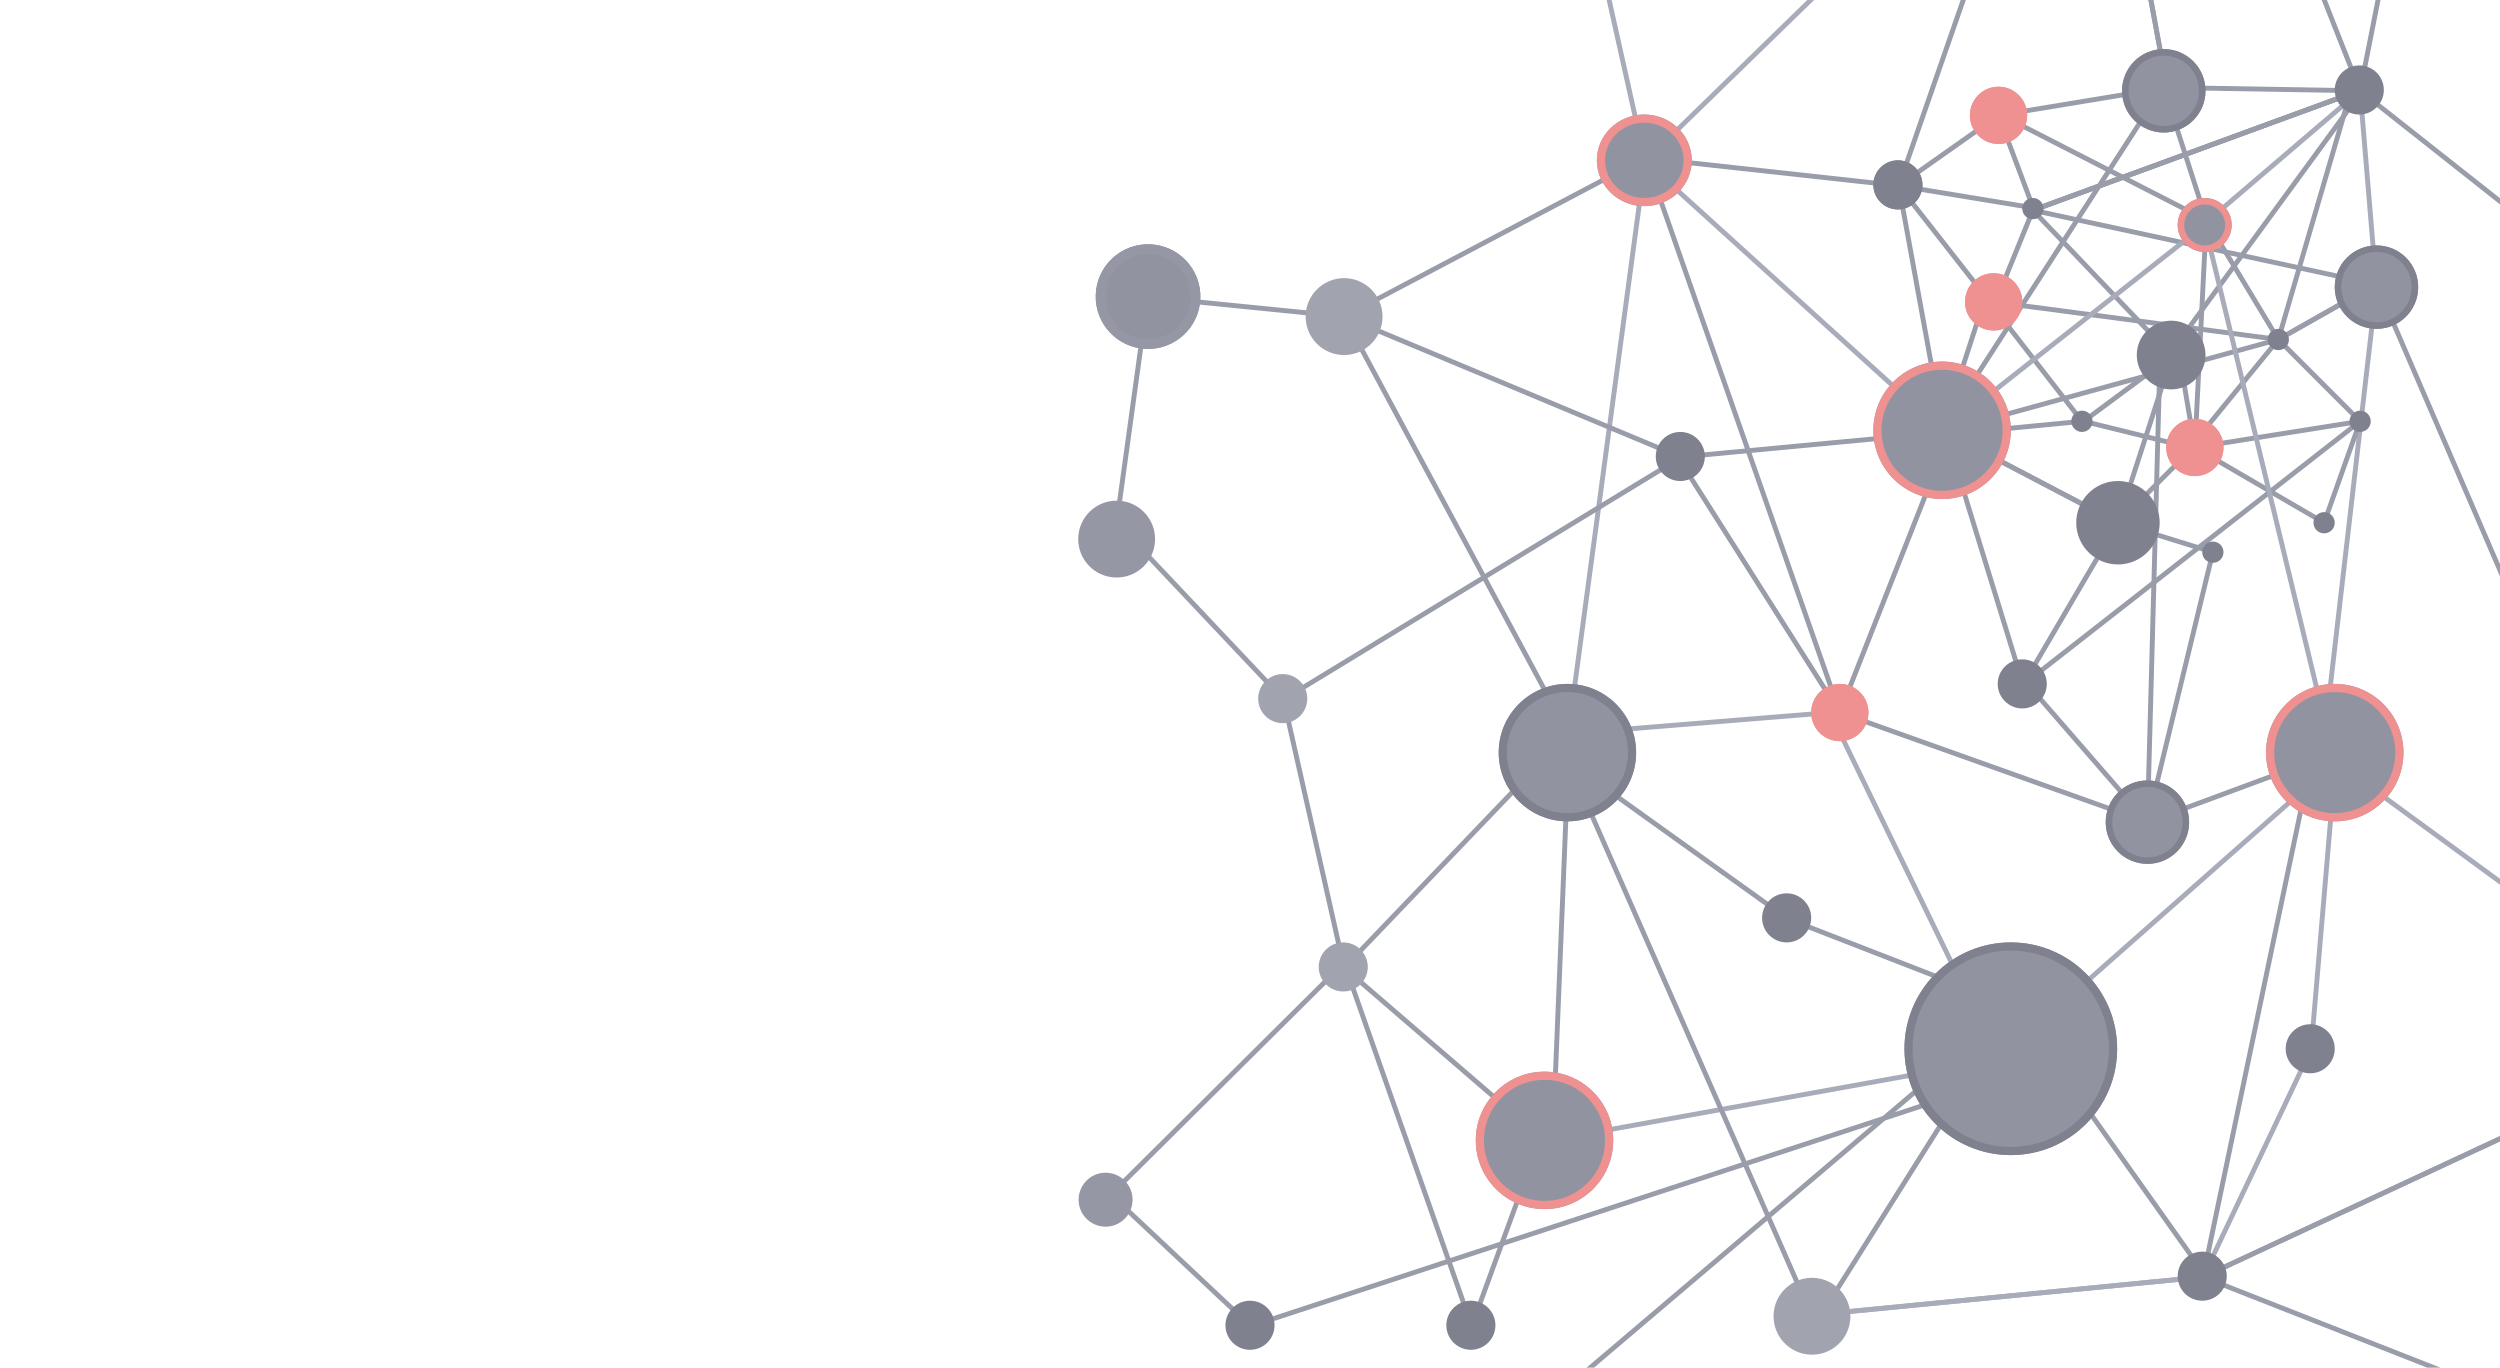 <svg xmlns="http://www.w3.org/2000/svg" xmlns:xlink="http://www.w3.org/1999/xlink" width="1528" height="836" viewBox="0 0 1528 836">
  <defs>
    <clipPath id="clip-Web_1920_1">
      <rect width="1528" height="836"/>
    </clipPath>
  </defs>
  <g id="Web_1920_1" data-name="Web 1920 – 1" clip-path="url(#clip-Web_1920_1)">
    <g id="Background" transform="translate(658.194 -20.5)" opacity="0.696">
      <line id="Line_3" data-name="Line 3" y1="268" x2="31" transform="translate(763.306 196)" fill="none" stroke="#83879b" stroke-width="3"/>
      <line id="Line_4" data-name="Line 4" x2="10" y2="120" transform="translate(784.306 76)" fill="none" stroke="#83879b" stroke-width="3"/>
      <line id="Line_5" data-name="Line 5" x1="118" y1="2" transform="translate(666.306 74)" fill="none" stroke="#6d7184" stroke-width="3"/>
      <line id="Line_7" data-name="Line 7" x1="182" y1="165" transform="translate(347.306 119)" fill="none" stroke="#83879b" stroke-width="3"/>
      <line id="Line_8" data-name="Line 8" y1="350" x2="47" transform="translate(300.306 119)" fill="none" stroke="#83879b" stroke-width="3"/>
      <line id="Line_9" data-name="Line 9" y1="13" x2="160" transform="translate(300.306 456)" fill="none" stroke="#83879b" stroke-width="3"/>
      <line id="Line_13" data-name="Line 13" y1="176" x2="15" transform="translate(754.306 486)" fill="none" stroke="#83879b" stroke-width="3"/>
      <line id="Line_74" data-name="Line 74" x1="45" y2="154" transform="translate(734.306 74)" fill="none" stroke="#6d7184" stroke-width="3"/>
      <line id="Line_75" data-name="Line 75" x1="10" y1="59" transform="translate(673.306 235)" fill="none" stroke="#6d7184" stroke-width="3"/>
      <line id="Line_76" data-name="Line 76" y1="139" x2="7" transform="translate(683.306 155)" fill="none" stroke="#6d7184" stroke-width="3"/>
      <line id="Line_77" data-name="Line 77" x2="125" y2="64" transform="translate(565.306 91)" fill="none" stroke="#6d7184" stroke-width="3"/>
      <line id="Line_78" data-name="Line 78" x2="26" y2="81" transform="translate(664.306 74)" fill="none" stroke="#6d7184" stroke-width="3"/>
      <line id="Line_79" data-name="Line 79" x2="44" y2="73" transform="translate(690.306 155)" fill="none" stroke="#6d7184" stroke-width="3"/>
      <line id="Line_80" data-name="Line 80" y1="58" x2="211" transform="translate(523.306 228)" fill="none" stroke="#6d7184" stroke-width="3"/>
      <line id="Line_81" data-name="Line 81" x2="174" y2="23" transform="translate(560.306 205)" fill="none" stroke="#6d7184" stroke-width="3"/>
      <line id="Line_14" data-name="Line 14" x1="66" y2="139" transform="translate(688.306 662)" fill="none" stroke="#83879b" stroke-width="3"/>
      <line id="Line_10" data-name="Line 10" x1="103" y1="212" transform="translate(460.306 456)" fill="none" stroke="#83879b" stroke-width="3"/>
      <line id="Line_11" data-name="Line 11" x1="277" y2="50" transform="translate(286.306 668)" fill="none" stroke="#83879b" stroke-width="3"/>
      <line id="Line_12" data-name="Line 12" y1="182" x2="206" transform="translate(563.306 486)" fill="none" stroke="#83879b" stroke-width="3"/>
      <line id="Line_15" data-name="Line 15" x2="12" y2="65" transform="translate(654.306 9)" fill="none" stroke="#83879b" stroke-width="3"/>
      <line id="Line_16" data-name="Line 16" x2="12" y2="65" transform="translate(654.306 9)" fill="none" stroke="#6d7184" stroke-width="3"/>
      <line id="Line_17" data-name="Line 17" x1="30" y1="76" transform="translate(754.306)" fill="none" stroke="#6d7184" stroke-width="3"/>
      <line id="Line_18" data-name="Line 18" y1="76" x2="15" transform="translate(784.306)" fill="none" stroke="#6d7184" stroke-width="3"/>
      <line id="Line_23" data-name="Line 23" x2="100" y2="79" transform="translate(784.306 76)" fill="none" stroke="#6d7184" stroke-width="3"/>
      <line id="Line_25" data-name="Line 25" y1="17" x2="103" transform="translate(563.306 74)" fill="none" stroke="#6d7184" stroke-width="3"/>
      <line id="Line_26" data-name="Line 26" x2="21" y2="56" transform="translate(563.306 91)" fill="none" stroke="#6d7184" stroke-width="3"/>
      <line id="Line_27" data-name="Line 27" x1="61" y2="43" transform="translate(502.306 91)" fill="none" stroke="#6d7184" stroke-width="3"/>
      <line id="Line_28" data-name="Line 28" x1="41" y2="118" transform="translate(502.306 16)" fill="none" stroke="#6d7184" stroke-width="3"/>
      <line id="Line_29" data-name="Line 29" x2="155" y2="17" transform="translate(347.306 117)" fill="none" stroke="#6d7184" stroke-width="3"/>
      <line id="Line_30" data-name="Line 30" x1="113" y2="110" transform="translate(347.306 9)" fill="none" stroke="#83879b" stroke-width="3"/>
      <line id="Line_31" data-name="Line 31" x2="23" y2="103" transform="translate(324.306 16)" fill="none" stroke="#83879b" stroke-width="3"/>
      <line id="Line_32" data-name="Line 32" x1="184" y2="97" transform="translate(163.306 117)" fill="none" stroke="#6d7184" stroke-width="3"/>
      <line id="Line_33" data-name="Line 33" x2="120" y2="12" transform="translate(43.306 202)" fill="none" stroke="#6d7184" stroke-width="3"/>
      <line id="Line_34" data-name="Line 34" x1="19" y2="138" transform="translate(24.306 202)" fill="none" stroke="#6d7184" stroke-width="3"/>
      <line id="Line_35" data-name="Line 35" x1="102" y1="108" transform="translate(24.306 340)" fill="none" stroke="#6d7184" stroke-width="3"/>
      <line id="Line_36" data-name="Line 36" y1="148" x2="243" transform="translate(126.306 300)" fill="none" stroke="#6d7184" stroke-width="3"/>
      <line id="Line_37" data-name="Line 37" x2="37" y2="164" transform="translate(126.306 448)" fill="none" stroke="#6d7184" stroke-width="3"/>
      <line id="Line_38" data-name="Line 38" x1="123" y1="106" transform="translate(163.306 612)" fill="none" stroke="#6d7184" stroke-width="3"/>
      <line id="Line_39" data-name="Line 39" y1="145" x2="146" transform="translate(17.306 609)" fill="none" stroke="#6d7184" stroke-width="3"/>
      <line id="Line_43" data-name="Line 43" x1="58" y1="74" transform="translate(502.306 134)" fill="none" stroke="#6d7184" stroke-width="3"/>
      <line id="Line_44" data-name="Line 44" y1="59" x2="24" transform="translate(560.306 149)" fill="none" stroke="#6d7184" stroke-width="3"/>
      <line id="Line_45" data-name="Line 45" x1="85" y1="89" transform="translate(584.306 149)" fill="none" stroke="#6d7184" stroke-width="3"/>
      <line id="Line_46" data-name="Line 46" x1="54" y2="40" transform="translate(615.306 238)" fill="none" stroke="#6d7184" stroke-width="3"/>
      <line id="Line_47" data-name="Line 47" x1="65" y1="16" transform="translate(615.306 278)" fill="none" stroke="#6d7184" stroke-width="3"/>
      <line id="Line_48" data-name="Line 48" y1="66" x2="54" transform="translate(680.306 228)" fill="none" stroke="#6d7184" stroke-width="3"/>
      <line id="Line_49" data-name="Line 49" x1="50" y1="50" transform="translate(734.306 228)" fill="none" stroke="#6d7184" stroke-width="3"/>
      <line id="Line_50" data-name="Line 50" x1="22" y2="62" transform="translate(762.306 278)" fill="none" stroke="#6d7184" stroke-width="3"/>
      <line id="Line_51" data-name="Line 51" x2="79" y2="46" transform="translate(683.306 294)" fill="none" stroke="#6d7184" stroke-width="3"/>
      <line id="Line_52" data-name="Line 52" y1="16" x2="101" transform="translate(683.306 278)" fill="none" stroke="#6d7184" stroke-width="3"/>
      <line id="Line_53" data-name="Line 53" y1="161" x2="206" transform="translate(578.306 278)" fill="none" stroke="#6d7184" stroke-width="3"/>
      <line id="Line_54" data-name="Line 54" y1="99" x2="58" transform="translate(578.306 340)" fill="none" stroke="#6d7184" stroke-width="3"/>
      <line id="Line_55" data-name="Line 55" x2="103" y2="54" transform="translate(533.306 286)" fill="none" stroke="#6d7184" stroke-width="3"/>
      <line id="Line_56" data-name="Line 56" x2="103" y2="54" transform="translate(533.306 286)" fill="none" stroke="#6d7184" stroke-width="3"/>
      <line id="Line_57" data-name="Line 57" x1="67" y2="170" transform="translate(466.306 286)" fill="none" stroke="#6d7184" stroke-width="3"/>
      <line id="Line_58" data-name="Line 58" x2="119" y2="340" transform="translate(347.306 116)" fill="none" stroke="#6d7184" stroke-width="3"/>
      <line id="Line_59" data-name="Line 59" x1="188" y1="67" transform="translate(466.306 456)" fill="none" stroke="#6d7184" stroke-width="3"/>
      <line id="Line_60" data-name="Line 60" x1="73" y1="84" transform="translate(581.306 439)" fill="none" stroke="#6d7184" stroke-width="3"/>
      <line id="Line_61" data-name="Line 61" y1="165" x2="40" transform="translate(654.306 358)" fill="none" stroke="#6d7184" stroke-width="3"/>
      <line id="Line_62" data-name="Line 62" x2="58" y2="18" transform="translate(636.306 340)" fill="none" stroke="#6d7184" stroke-width="3"/>
      <line id="Line_63" data-name="Line 63" y1="45" x2="45" transform="translate(636.306 295)" fill="none" stroke="#6d7184" stroke-width="3"/>
      <line id="Line_82" data-name="Line 82" x1="47" y1="153" transform="translate(531.306 286)" fill="none" stroke="#6d7184" stroke-width="3"/>
      <line id="Line_83" data-name="Line 83" x1="83" y2="8" transform="translate(531.306 278)" fill="none" stroke="#6d7184" stroke-width="3"/>
      <line id="Line_84" data-name="Line 84" x1="59" y1="76" transform="translate(555.306 202)" fill="none" stroke="#6d7184" stroke-width="3"/>
      <line id="Line_85" data-name="Line 85" y1="80" x2="26" transform="translate(529.306 202)" fill="none" stroke="#6d7184" stroke-width="3"/>
      <line id="Line_86" data-name="Line 86" x1="27" y1="148" transform="translate(502.306 134)" fill="none" stroke="#6d7184" stroke-width="3"/>
      <line id="Line_96" data-name="Line 96" y1="189" x2="119" transform="translate(454.306 636)" fill="none" stroke="#6d7184" stroke-width="3"/>
      <line id="Line_97" data-name="Line 97" y1="276" x2="325" transform="translate(248.306 636)" fill="none" stroke="#6d7184" stroke-width="3"/>
      <line id="Line_98" data-name="Line 98" x2="139" y2="54" transform="translate(434.306 582)" fill="none" stroke="#6d7184" stroke-width="3"/>
      <line id="Line_99" data-name="Line 99" x1="134" y1="96" transform="translate(300.306 486)" fill="none" stroke="#6d7184" stroke-width="3"/>
      <line id="Line_100" data-name="Line 100" y1="220" x2="9" transform="translate(291.306 486)" fill="none" stroke="#6d7184" stroke-width="3"/>
      <line id="Line_101" data-name="Line 101" x1="149" y1="339" transform="translate(300.306 486)" fill="none" stroke="#6d7184" stroke-width="3"/>
      <line id="Line_102" data-name="Line 102" x1="66" y2="315" transform="translate(688.306 486)" fill="none" stroke="#6d7184" stroke-width="3"/>
      <line id="Line_103" data-name="Line 103" x1="100" y2="37" transform="translate(654.306 486)" fill="none" stroke="#6d7184" stroke-width="3"/>
      <line id="Line_104" data-name="Line 104" x2="99" y2="156" transform="translate(367.306 300)" fill="none" stroke="#6d7184" stroke-width="3"/>
      <line id="Line_105" data-name="Line 105" y1="14" x2="149" transform="translate(367.306 286)" fill="none" stroke="#6d7184" stroke-width="3"/>
      <line id="Line_106" data-name="Line 106" x2="206" y2="86" transform="translate(163.306 214)" fill="none" stroke="#6d7184" stroke-width="3"/>
      <line id="Line_107" data-name="Line 107" x2="137" y2="255" transform="translate(163.306 214)" fill="none" stroke="#6d7184" stroke-width="3"/>
      <line id="Line_108" data-name="Line 108" y1="143" x2="137" transform="translate(163.306 469)" fill="none" stroke="#6d7184" stroke-width="3"/>
      <line id="Line_87" data-name="Line 87" x1="79" y1="13" transform="translate(502.306 134)" fill="none" stroke="#6d7184" stroke-width="3"/>
      <line id="Line_88" data-name="Line 88" y1="206" x2="133" transform="translate(529.306 76)" fill="none" stroke="#6d7184" stroke-width="3"/>
      <line id="Line_89" data-name="Line 89" x1="202" y2="74" transform="translate(584.306 75)" fill="none" stroke="#6d7184" stroke-width="3"/>
      <line id="Line_90" data-name="Line 90" x1="208" y1="45" transform="translate(584.306 149)" fill="none" stroke="#6d7184" stroke-width="3"/>
      <line id="Line_110" data-name="Line 110" x1="78" y1="222" transform="translate(163.306 609)" fill="none" stroke="#6d7184" stroke-width="3"/>
      <line id="Line_111" data-name="Line 111" y1="104" x2="38" transform="translate(241.306 727)" fill="none" stroke="#6d7184" stroke-width="3"/>
      <line id="Line_113" data-name="Line 113" x2="82" y2="77" transform="translate(24.306 754)" fill="none" stroke="#6d7184" stroke-width="3"/>
      <line id="Line_114" data-name="Line 114" x1="454" y2="149" transform="translate(106.306 682)" fill="none" stroke="#6d7184" stroke-width="3"/>
      <line id="Line_91" data-name="Line 91" x1="202" y2="74" transform="translate(584.306 75)" fill="none" stroke="#6d7184" stroke-width="3"/>
      <line id="Line_92" data-name="Line 92" x1="202" y2="74" transform="translate(584.306 75)" fill="none" stroke="#6d7184" stroke-width="3"/>
      <line id="Line_93" data-name="Line 93" x1="117" y2="160" transform="translate(669.306 75)" fill="none" stroke="#6d7184" stroke-width="3"/>
      <line id="Line_94" data-name="Line 94" x1="33" y2="102" transform="translate(636.306 238)" fill="none" stroke="#6d7184" stroke-width="3"/>
      <line id="Line_95" data-name="Line 95" y1="295" x2="8" transform="translate(654.306 228)" fill="none" stroke="#6d7184" stroke-width="3"/>
      <line id="Line_64" data-name="Line 64" x1="60" y2="34" transform="translate(734.306 194)" fill="none" stroke="#6d7184" stroke-width="3"/>
      <line id="Line_65" data-name="Line 65" x2="116" y2="269" transform="translate(794.306 194)" fill="none" stroke="#6d7184" stroke-width="3"/>
      <line id="Line_66" data-name="Line 66" x1="60" y2="34" transform="translate(734.306 194)" fill="none" stroke="#6d7184" stroke-width="3"/>
      <line id="Line_67" data-name="Line 67" x1="141" y1="103" transform="translate(769.306 486)" fill="none" stroke="#83879b" stroke-width="3"/>
      <line id="Line_68" data-name="Line 68" x1="204" y2="95" transform="translate(688.306 706)" fill="none" stroke="#83879b" stroke-width="3"/>
      <line id="Line_69" data-name="Line 69" x1="204" y2="95" transform="translate(688.306 706)" fill="none" stroke="#6d7184" stroke-width="3"/>
      <line id="Line_70" data-name="Line 70" x1="196" y1="77" transform="translate(688.306 801)" fill="none" stroke="#6d7184" stroke-width="3"/>
      <line id="Line_71" data-name="Line 71" y1="24" x2="246" transform="translate(442.306 801)" fill="none" stroke="#83879b" stroke-width="3"/>
      <line id="Line_72" data-name="Line 72" y1="24" x2="246" transform="translate(442.306 801)" fill="none" stroke="#83879b" stroke-width="3"/>
      <line id="Line_73" data-name="Line 73" x1="117" y1="165" transform="translate(573.306 636)" fill="none" stroke="#6d7184" stroke-width="3"/>
      <line id="Line_2" data-name="Line 2" x1="74" y1="306" transform="translate(689.306 158)" fill="none" stroke="#83879b" stroke-width="3"/>
      <line id="Line_6" data-name="Line 6" y1="126" x2="160" transform="translate(529.306 158)" fill="none" stroke="#83879b" stroke-width="3"/>
      <line id="Line_24" data-name="Line 24" x1="96" y2="82" transform="translate(688.306 76)" fill="none" stroke="#83879b" stroke-width="3"/>
      <g id="Ellipse_1" data-name="Ellipse 1" transform="translate(486.806 241.5)" fill="#626577" stroke="#e96161" stroke-width="5">
        <circle cx="42" cy="42" r="42" stroke="none"/>
        <circle cx="42" cy="42" r="39.5" fill="none"/>
      </g>
      <g id="Ellipse_2" data-name="Ellipse 2" transform="translate(672.806 141.5)" fill="#626577" stroke="#e96161" stroke-width="4">
        <circle cx="16.5" cy="16.5" r="16.5" stroke="none"/>
        <circle cx="16.5" cy="16.5" r="14.5" fill="none"/>
      </g>
      <g id="Ellipse_3" data-name="Ellipse 3" transform="translate(542.806 187.5)" fill="#ea6161" stroke="#e96161" stroke-width="5">
        <circle cx="17.5" cy="17.5" r="17.5" stroke="none"/>
        <circle cx="17.5" cy="17.5" r="15" fill="none"/>
      </g>
      <g id="Ellipse_4" data-name="Ellipse 4" transform="translate(505.806 596.5)" fill="#626577" stroke="#474a5d" stroke-width="5">
        <circle cx="65" cy="65" r="65" stroke="none"/>
        <circle cx="65" cy="65" r="62.5" fill="none"/>
      </g>
      <g id="Ellipse_5" data-name="Ellipse 5" transform="translate(257.806 438.5)" fill="#626577" stroke="#474a5d" stroke-width="5">
        <circle cx="42" cy="42" r="42" stroke="none"/>
        <circle cx="42" cy="42" r="39.5" fill="none"/>
      </g>
      <g id="Ellipse_6" data-name="Ellipse 6" transform="translate(317.806 90.5)" fill="#626577" stroke="#e96161" stroke-width="5">
        <ellipse cx="29" cy="28" rx="29" ry="28" stroke="none"/>
        <ellipse cx="29" cy="28" rx="26.5" ry="25.5" fill="none"/>
      </g>
      <g id="Ellipse_7" data-name="Ellipse 7" transform="translate(243.806 675.5)" fill="#626577" stroke="#e96161" stroke-width="5">
        <circle cx="42" cy="42" r="42" stroke="none"/>
        <circle cx="42" cy="42" r="39.5" fill="none"/>
      </g>
      <circle id="Ellipse_8" data-name="Ellipse 8" cx="15" cy="15" r="15" transform="translate(353.806 284.5)" fill="#474a5d"/>
      <circle id="Ellipse_9" data-name="Ellipse 9" cx="15" cy="15" r="15" transform="translate(486.806 118.5)" fill="#474a5d"/>
      <circle id="Ellipse_10" data-name="Ellipse 10" cx="15" cy="15" r="15" transform="translate(562.806 423.5)" fill="#474a5d"/>
      <circle id="Ellipse_11" data-name="Ellipse 11" cx="15" cy="15" r="15" transform="translate(486.806 118.5)" fill="#474a5d"/>
      <circle id="Ellipse_12" data-name="Ellipse 12" cx="15" cy="15" r="15" transform="translate(418.806 566.5)" fill="#474a5d"/>
      <circle id="Ellipse_13" data-name="Ellipse 13" cx="15" cy="15" r="15" transform="translate(738.806 646.5)" fill="#474a5d"/>
      <circle id="Ellipse_14" data-name="Ellipse 14" cx="15" cy="15" r="15" transform="translate(672.806 785.5)" fill="#474a5d"/>
      <circle id="Ellipse_15" data-name="Ellipse 15" cx="15" cy="15" r="15" transform="translate(768.806 60.5)" fill="#474a5d"/>
      <g id="Ellipse_16" data-name="Ellipse 16" transform="translate(638.806 50.5)" fill="#626577" stroke="#474a5d" stroke-width="4">
        <circle cx="25.5" cy="25.5" r="25.5" stroke="none"/>
        <circle cx="25.5" cy="25.5" r="23.5" fill="none"/>
      </g>
      <circle id="Ellipse_17" data-name="Ellipse 17" cx="25.5" cy="25.5" r="25.5" transform="translate(610.806 314.5)" fill="#474a5d"/>
      <circle id="Ellipse_18" data-name="Ellipse 18" cx="21" cy="21" r="21" transform="translate(647.806 216.5)" fill="#474a5d"/>
      <g id="Ellipse_19" data-name="Ellipse 19" transform="translate(628.806 497.5)" fill="#626577" stroke="#474a5d" stroke-width="4">
        <circle cx="25.5" cy="25.5" r="25.5" stroke="none"/>
        <circle cx="25.5" cy="25.5" r="23.5" fill="none"/>
      </g>
      <g id="Ellipse_20" data-name="Ellipse 20" transform="translate(768.806 170.5)" fill="#626577" stroke="#474a5d" stroke-width="4">
        <circle cx="25.5" cy="25.5" r="25.5" stroke="none"/>
        <circle cx="25.5" cy="25.5" r="23.5" fill="none"/>
      </g>
      <circle id="Ellipse_21" data-name="Ellipse 21" cx="6.5" cy="6.5" r="6.5" transform="translate(577.806 141.5)" fill="#474a5d"/>
      <circle id="Ellipse_22" data-name="Ellipse 22" cx="6.5" cy="6.5" r="6.5" transform="translate(777.806 271.5)" fill="#474a5d"/>
      <circle id="Ellipse_23" data-name="Ellipse 23" cx="6.5" cy="6.5" r="6.5" transform="translate(727.806 221.5)" fill="#474a5d"/>
      <circle id="Ellipse_24" data-name="Ellipse 24" cx="6.5" cy="6.5" r="6.5" transform="translate(687.806 351.5)" fill="#474a5d"/>
      <circle id="Ellipse_25" data-name="Ellipse 25" cx="6.5" cy="6.5" r="6.5" transform="translate(607.806 271.5)" fill="#474a5d"/>
      <circle id="Ellipse_26" data-name="Ellipse 26" cx="6.5" cy="6.5" r="6.5" transform="translate(755.806 333.5)" fill="#474a5d"/>
      <g id="Ellipse_27" data-name="Ellipse 27" transform="translate(726.806 438.5)" fill="#626577" stroke="#e96161" stroke-width="5">
        <circle cx="42" cy="42" r="42" stroke="none"/>
        <circle cx="42" cy="42" r="39.5" fill="none"/>
      </g>
      <g id="Ellipse_28" data-name="Ellipse 28" transform="translate(665.806 276.5)" fill="#ea6161" stroke="#e96161" stroke-width="5">
        <circle cx="17.5" cy="17.5" r="17.5" stroke="none"/>
        <circle cx="17.5" cy="17.5" r="15" fill="none"/>
      </g>
      <g id="Ellipse_29" data-name="Ellipse 29" transform="translate(448.806 438.5)" fill="#ea6161" stroke="#e96161" stroke-width="5">
        <circle cx="17.5" cy="17.5" r="17.5" stroke="none"/>
        <circle cx="17.5" cy="17.5" r="15" fill="none"/>
      </g>
      <circle id="Ellipse_30" data-name="Ellipse 30" cx="15" cy="15" r="15" transform="translate(147.806 596.5)" fill="#787b8b"/>
      <circle id="Ellipse_31" data-name="Ellipse 31" cx="15" cy="15" r="15" transform="translate(110.806 432.5)" fill="#787b8b"/>
      <circle id="Ellipse_32" data-name="Ellipse 32" cx="23.5" cy="23.5" r="23.5" transform="translate(139.806 190.5)" fill="#787b8b"/>
      <circle id="Ellipse_33" data-name="Ellipse 33" cx="23.5" cy="23.5" r="23.5" transform="matrix(0.999, 0.035, -0.035, 0.999, 426.64, 800.694)" fill="#787b8b"/>
      <circle id="Ellipse_34" data-name="Ellipse 34" cx="23.5" cy="23.5" r="23.5" transform="matrix(0.999, 0.035, -0.035, 0.999, 1.64, 325.694)" fill="#676a7c"/>
      <g id="Ellipse_35" data-name="Ellipse 35" transform="matrix(0.999, 0.035, -0.035, 0.999, 12.64, 168.694)" fill="#626577" stroke="#676a7c" stroke-width="6">
        <circle cx="32" cy="32" r="32" stroke="none"/>
        <circle cx="32" cy="32" r="29" fill="none"/>
      </g>
      <circle id="Ellipse_36" data-name="Ellipse 36" cx="16.5" cy="16.5" r="16.5" transform="matrix(0.999, 0.035, -0.035, 0.999, 1.64, 736.694)" fill="#676a7c"/>
      <g id="Ellipse_37" data-name="Ellipse 37" transform="translate(545.806 73.5)" fill="#ea6161" stroke="#e96161" stroke-width="5">
        <circle cx="17.5" cy="17.5" r="17.5" stroke="none"/>
        <circle cx="17.5" cy="17.5" r="15" fill="none"/>
      </g>
      <circle id="Ellipse_38" data-name="Ellipse 38" cx="15" cy="15" r="15" transform="translate(90.806 815.5)" fill="#474a5d"/>
      <circle id="Ellipse_39" data-name="Ellipse 39" cx="15" cy="15" r="15" transform="translate(225.806 815.5)" fill="#474a5d"/>
    </g>
  </g>
</svg>
